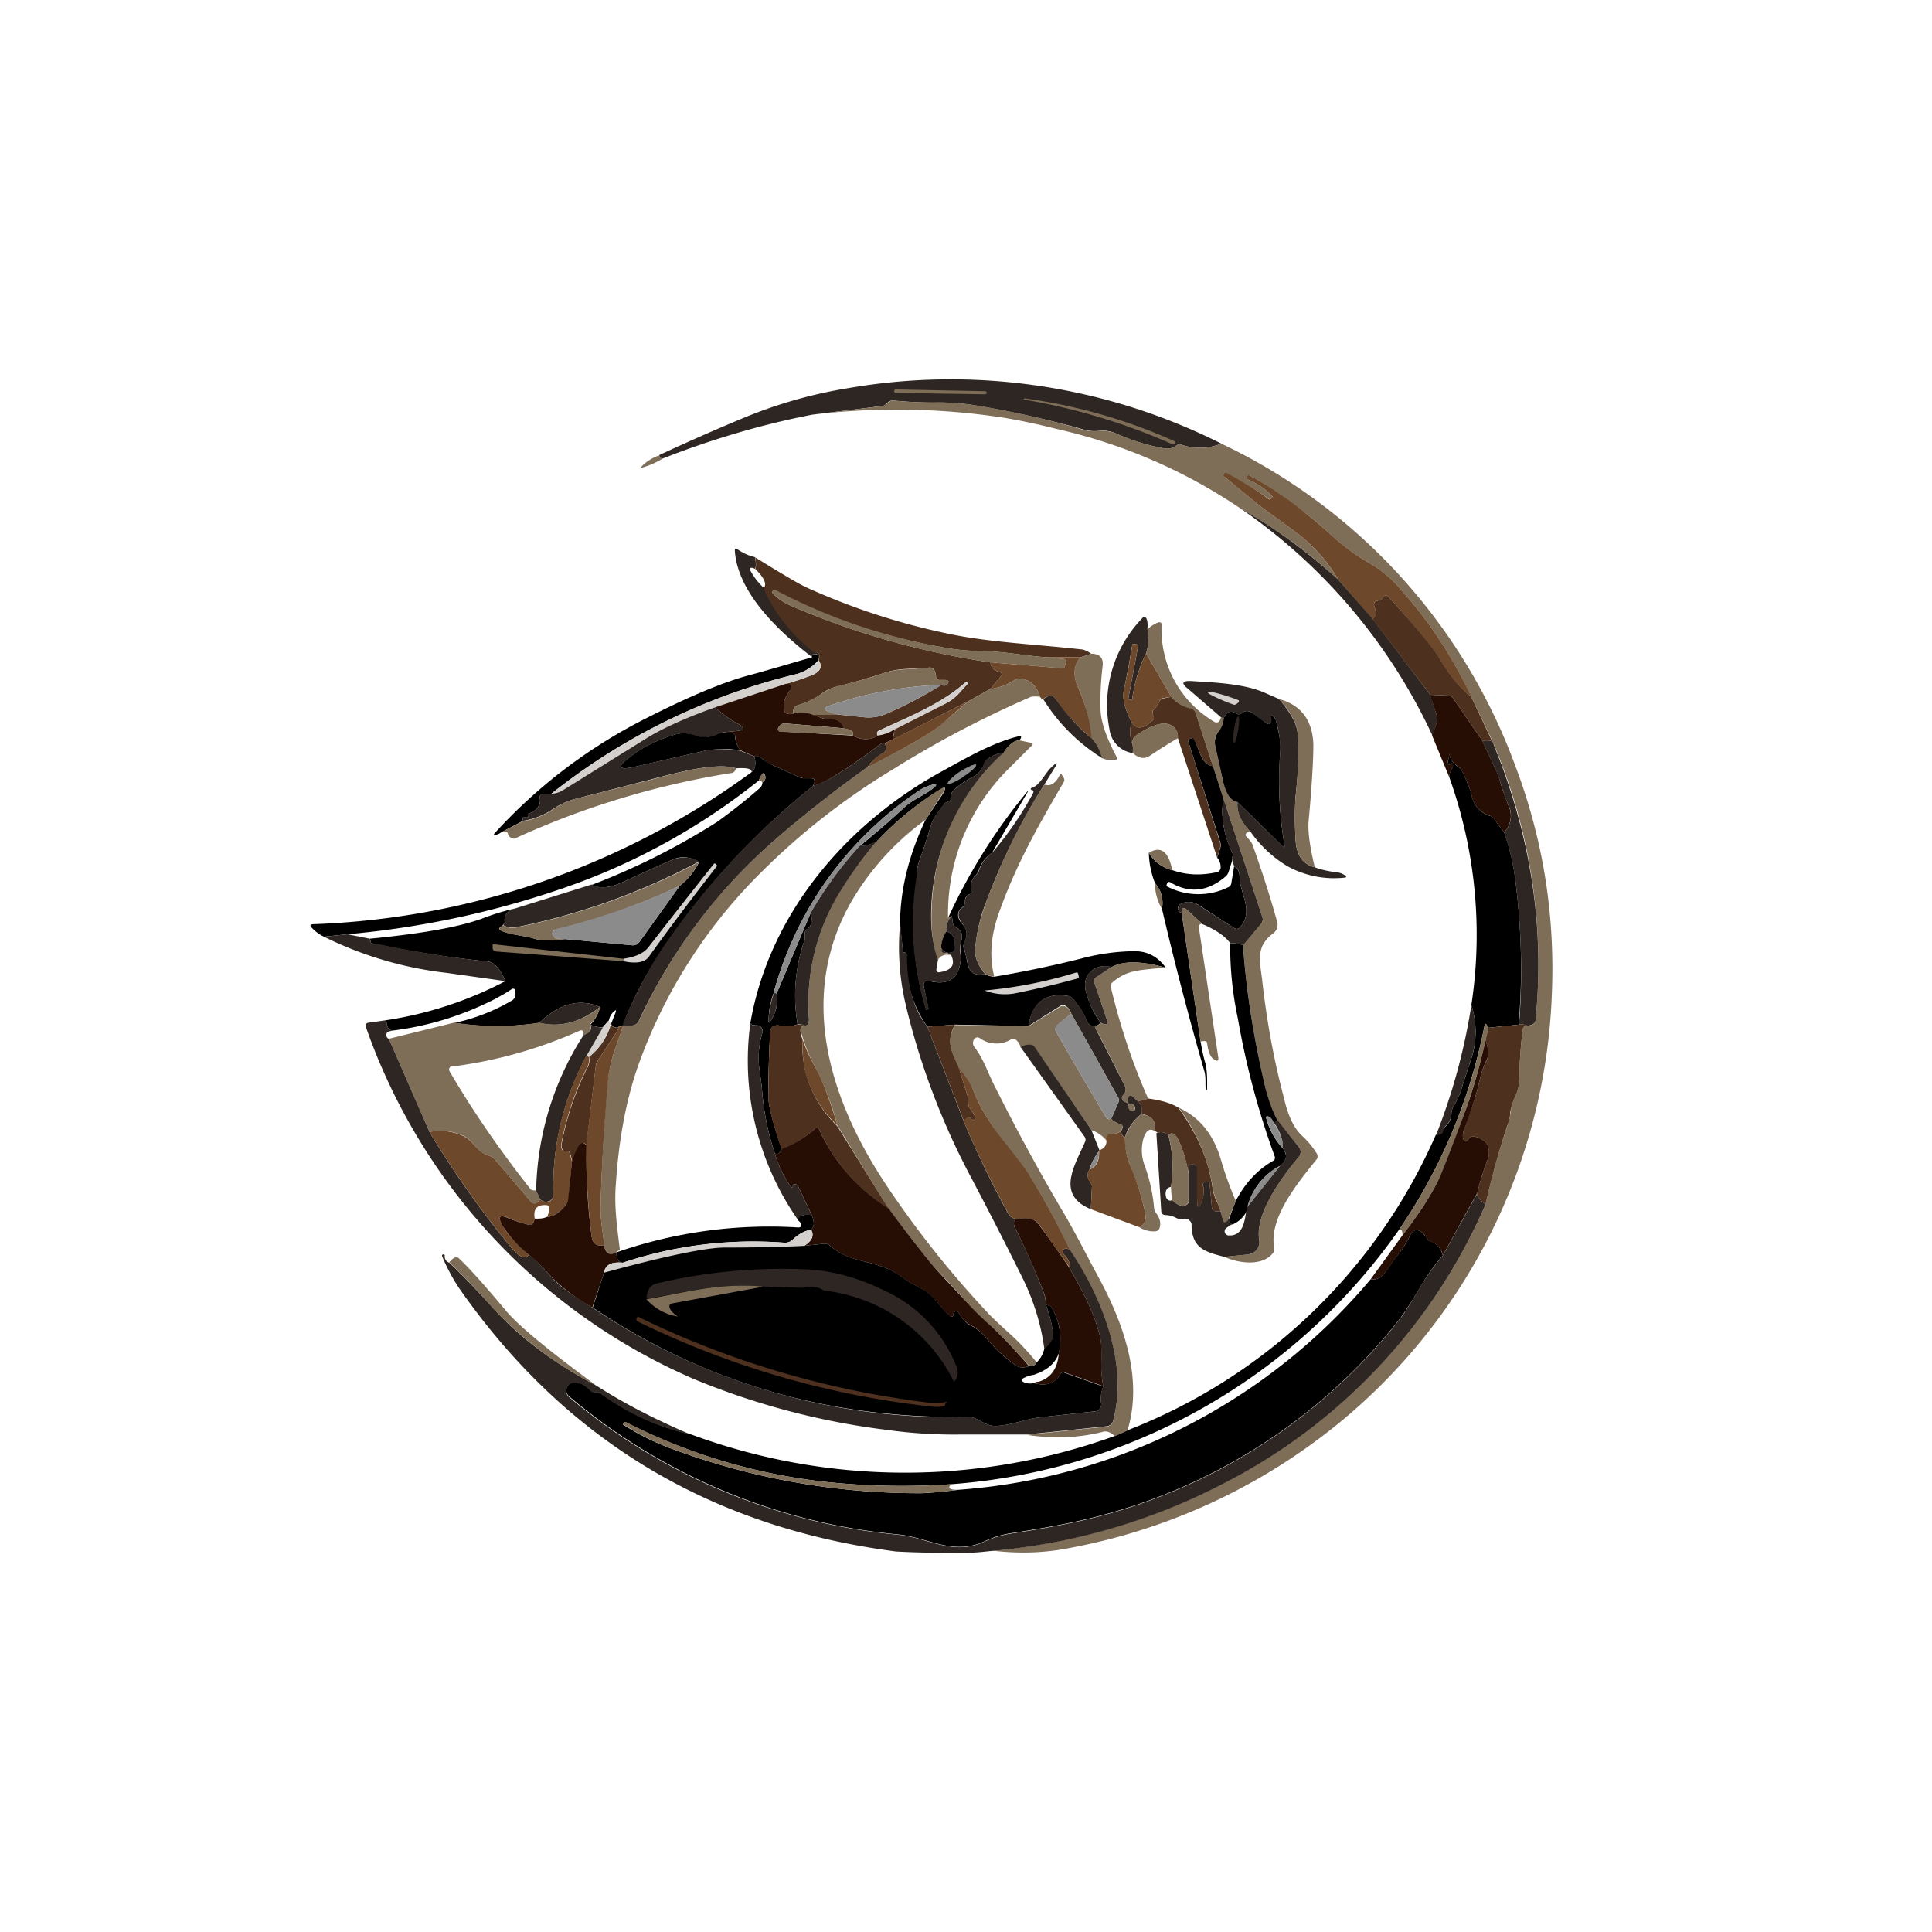 <svg xmlns="http://www.w3.org/2000/svg" width="24" height="24" fill="none" viewBox="0 0 24 24"><path fill="#2E2622" d="M15.171 5.511a.7.7 0 0 1-.497.013.07.07 0 0 0-.064.013.18.18 0 0 1-.142.034 2.5 2.5 0 0 1-.6-.184.4.4 0 0 0-.214-.034.5.5 0 0 1-.193-.017q-.632-.178-1.303-.292a2.7 2.7 0 0 0-.544-.043q-.258 0-.51-.025a.1.1 0 0 0-.086.034.1.1 0 0 1-.06.034l-.866.107q-.926.179-1.86.545c-.025 0-.042-.018-.042-.043q.515-.24 1.041-.459a5.8 5.8 0 0 1 1.281-.368 7.48 7.48 0 0 1 4.66.685"/><path fill="#7E6D57" d="m12.235 4.86-1.105-.022a.02.02 0 0 0-.022.022q.001.02.022.021l1.105.017q.02-.002.022-.017a.02.02 0 0 0-.022-.021m.502.09a6.8 6.8 0 0 1 1.864.536l-.009.017a.026.026 0 0 1-.034.013 7.7 7.7 0 0 0-1.843-.553.02.02 0 0 1 .022-.013"/><path fill="#7E6D57" d="M15.171 5.511a7.15 7.15 0 0 1 3.643 3.977c.356.93.506 1.886.463 2.872a7.22 7.22 0 0 1-2.709 5.37 7.44 7.44 0 0 1-3.283 1.5q-.455.091-.943.034a7.8 7.8 0 0 0 2.86-.84 7.03 7.03 0 0 0 3.252-3.463c.077-.343.167-.664.27-.973a1 1 0 0 0 .043-.171c0-.064.021-.124.047-.176a.54.54 0 0 0 .06-.244q.002-.297.043-.613 0-.01.008-.02a.04.04 0 0 1 .017-.014.1.1 0 0 1 .03-.009q.098-.002.103-.068a7 7 0 0 0-.54-3.476l-.261-.544a5.4 5.4 0 0 0-.913-1.376 1.5 1.5 0 0 0-.364-.291 2.3 2.3 0 0 1-.472-.352 6 6 0 0 0-.304-.257l-.334-.24a5 5 0 0 0-.364-.231c-.013-.005-.018 0-.026.008l-.009.017c-.004.013 0 .017.013.026.107.043.21.111.3.201.009.009.009.013 0 .022l-.013.017q-.012.013-.026 0a4 4 0 0 0-.548-.326.04.04 0 0 0-.013.017c0 .013 0 .022.009.035l.437.36.446.325a2 2 0 0 1 .53.592 6.5 6.5 0 0 0-1.212-.883 6.7 6.7 0 0 0-2.293-.99 8 8 0 0 0-.643-.137 8.8 8.8 0 0 0-2.383-.039l.866-.107a.14.14 0 0 0 .065-.034.1.1 0 0 1 .08-.034q.256.026.51.021c.172 0 .357.013.545.043q.674.115 1.303.3a.5.5 0 0 0 .197.013.5.5 0 0 1 .215.034q.309.137.6.184a.2.2 0 0 0 .137-.034.06.06 0 0 1 .064-.013c.18.056.343.052.497-.013m-6.986.146q.008.031.048.039a1 1 0 0 1-.25.111c-.025.009-.03 0-.008-.017a.55.55 0 0 1 .215-.133z"/><path fill="#6E482A" d="M18.274 8.653c-.129-.09-.253-.245-.382-.455q-.127-.21-.634-.775-.046-.054-.085.008a.07.07 0 0 1-.056.03c-.043.009-.06.03-.043.077.026.073.021.129-.026.15l-.424-.488a2 2 0 0 0-.531-.592l-.446-.325-.437-.36a.026.026 0 0 1-.009-.035.04.04 0 0 1 .013-.017h.013c.184.095.364.202.535.33q.014.008.026-.004l.013-.017c.009-.009.009-.013 0-.022a.9.9 0 0 0-.3-.201c-.013-.009-.017-.013-.013-.026l.009-.017c.008-.013.013-.013.026-.008q.368.205.698.471.162.129.304.257.223.211.472.352.205.116.364.291.553.605.913 1.371z"/><path fill="#2E2622" d="m16.624 7.2.428.488.716.943.082.266v.073l-.056.167a7 7 0 0 0-2.383-2.82q.612.342 1.213.883M9.377 6.92q.025.108 0 .146a.1.1 0 0 0-.034-.013q-.04-.002-.022.034a.8.8 0 0 0 .167.215c.142.317.364.593.643.801q.049-.001.047.043c0 .021 0 .034-.013.047l-.004-.034c0-.026-.017-.039-.043-.034q-.043.006-.03.038c-.415-.317-.93-.806-.96-1.328q0-.033.03-.013.116.077.219.098"/><path fill="#4D301E" d="M9.377 6.921q.488.303.634.373a8.4 8.4 0 0 0 1.792.583c.497.103 1.088.129 1.62.189.038 0 .085.021.132.055l-.128.043h-.446c-.27-.021-.527-.073-.797-.077q-.244 0-.502-.051a7.1 7.1 0 0 1-2.07-.708.02.02 0 0 0-.012.013q-.012.02.004.035.088.089.214.145 1.188.515 2.486.707.006.096.116.12a.04.04 0 0 1 .021.018.03.03 0 0 1-.004.03l-.133.162-.27.15-.943.48.022-.128.625-.317c.129-.06.189-.15.279-.245q.012-.013 0-.021c-.009-.009-.013-.009-.022 0-.3.266-.711.429-1.08.6-.021.013-.025.03-.012.06q-.131.09-.313 0 .038-.065-.103-.086c-.034-.085-.103-.128-.193-.12-.026 0-.052 0-.073-.008l-.129-.043h.356l.287.03a.55.55 0 0 0 .275-.043 5 5 0 0 0 .685-.36q.043.025.073-.009c.026-.034.017-.047-.026-.051h-.072c-.026 0-.043-.017-.043-.043a.2.2 0 0 0-.017-.073.064.064 0 0 0-.069-.038 6 6 0 0 1-.279.017 1 1 0 0 0-.27.047 8 8 0 0 1-.59.171.5.5 0 0 0-.202.095q-.128.09-.3.141a.06.06 0 0 0-.035.03q-.038.079.026.06a.18.18 0 0 1-.111.013.06.06 0 0 1-.043-.051.3.3 0 0 1 .077-.236.06.06 0 0 0 .017-.043l-.008-.021a.1.1 0 0 0-.018-.018h-.042c.107-.034.214-.068.312-.107q.173-.065.095-.188v-.009a.1.1 0 0 0 .008-.043q.001-.05-.043-.043a.04.04 0 0 1-.043-.021 2.04 2.04 0 0 1-.608-.78c.047-.043.013-.129-.103-.24q.02-.038 0-.146z"/><path fill="#7E6D57" d="m12.981 8.164.236.022q.032 0 .025.034l-.012.047c-.005.026-.022.034-.043.034l-.883-.073a9.7 9.7 0 0 1-2.486-.707.7.7 0 0 1-.214-.145Q9.588 7.36 9.6 7.34q0-.013.013-.013h.017q.946.502 2.052.708.258.051.502.051c.27.004.527.056.797.077"/><path fill="#4D301E" d="m18.274 8.653.257.544a.2.2 0 0 1-.12 0l-.36-.523a.09.09 0 0 0-.064-.034l-.219-.009-.72-.943q.065-.039.026-.15-.023-.063.043-.077a.07.07 0 0 0 .055-.03q.04-.062.086-.008.514.566.634.771.195.322.382.459"/><path fill="#2E2622" d="M14.254 7.817a.6.6 0 0 1-.017.3 1.8 1.8 0 0 0-.172.566q.002.014-.008.008h-.026q-.02 0-.013-.021l.12-.643a.02.02 0 0 0-.008-.021L14.087 8c-.013-.004-.017 0-.022.013q-.045.284-.102.549-.037.158.094.407a.43.43 0 0 0 .013.283.3.3 0 0 1 0 .103.34.34 0 0 1-.287-.292 1.55 1.55 0 0 1 .407-1.384c.017-.026.038-.022.051.004q.02.039.013.129z"/><path fill="#7E6D57" d="m15.167 8.91.034.013a.3.3 0 0 1-.056.154.21.21 0 0 0-.047.197l.09.407c.043.172.103.27.184.283q-.018.175.163.369-.044 0-.055.021-.013.02 0 .035c.034.038.072.072.085.12.112.317.215.63.3.942a.13.13 0 0 1-.047.142c-.231.171-.163.355-.137.6q.084.74.257 1.401c.043.184.099.39.245.523a1 1 0 0 1 .175.214c.009.013.009.026.009.039a.05.05 0 0 1-.013.034c-.227.283-.591.72-.527 1.089a.09.09 0 0 1-.017.077c-.138.167-.433.12-.6.043l.291-.03a.154.154 0 0 0 .142-.18c-.056-.33.287-.789.492-1.033a.094.094 0 0 0 0-.12l-.274-.343a1.7 1.7 0 0 1-.137-.377 11 11 0 0 1-.283-1.787l.231-.274c.013-.018.018-.043.013-.065l-.488-1.487-.129-.399-.218-.668a.07.07 0 0 0-.052-.043.5.5 0 0 1-.248-.15l-.313-.54a.6.6 0 0 0 .017-.3.4.4 0 0 1 .137-.086q.039-.007.039.03a1.33 1.33 0 0 0 .667 1.213h.018c.03 0 .043-.026.052-.064"/><path fill="#6E482A" d="m14.237 8.117.313.54-.09.013a.07.07 0 0 0-.06.047.2.2 0 0 1-.06.086.06.06 0 0 0-.022.064l.005.017c.017.026.012.052-.01.069q-.165.16-.256.017c-.086-.167-.12-.3-.095-.407a7 7 0 0 0 .103-.549q.001-.02.022-.013l.043.005.008.009v.008l-.12.647c0 .013 0 .017.013.021h.026q.007.002.008-.008.041-.296.172-.566"/><path fill="#010000" d="M10.165 8.194v.009a.57.57 0 0 1-.27.171 7.84 7.84 0 0 0-3.047 1.487H6.75q-.05 0-.043.052c.013.085-.034.154-.137.193l-.008.005-.005.007v.022c.021.013.017.017 0 .013H6.5q-.02.011 0 .043l-.27.141a.2.2 0 0 1-.068.034q-.046.013-.013-.025a6.5 6.5 0 0 1 1.877-1.423c.506-.257.926-.437 1.251-.527.257-.069.527-.15.814-.232-.012-.021 0-.034.026-.038.026 0 .043.008.043.034z"/><path fill="#7E6D57" d="M13.555 8.121q.161 0 .142.155c-.022.18-.03.351-.026.522 0 .159.069.356.197.6q.026.041-.026.043a.3.3 0 0 1-.158-.025.47.47 0 0 0-.129-.245 1.9 1.9 0 0 0-.162-.63c-.07-.154-.056-.283.034-.377z"/><path fill="#6E482A" d="M12.981 8.164h.446c-.09.094-.103.223-.034.377q.147.335.167.63a2.3 2.3 0 0 1-.455-.501c-.03-.043-.077-.039-.15.017a.06.06 0 0 1-.034-.03q-.07-.21-.244-.227c-.026 0-.052 0-.073.017a.7.7 0 0 1-.3.111l.133-.162a.03.03 0 0 0 .004-.03l-.009-.011-.012-.007q-.11-.024-.116-.12l.883.073c.021 0 .038-.008.043-.034l.012-.047c.005-.022 0-.03-.025-.034z"/><path fill="#D4D0CD" d="M10.17 8.203q.078.12-.095.188a4 4 0 0 1-.312.103l-.88.292q-.59.218-.873.398l-1.007.626a.3.3 0 0 1-.155.051 7.85 7.85 0 0 1 3.043-1.487.6.6 0 0 0 .279-.171"/><path fill="#7E6D57" d="M11.7 8.507a4.8 4.8 0 0 0-1.415.266q-.082.032 0 .064a.6.6 0 0 0 .163.043h-.36a.4.4 0 0 0-.197-.026q-.064.019-.026-.06a.06.06 0 0 1 .035-.03c.115-.034.214-.086.3-.141a.7.7 0 0 1 .201-.099 6 6 0 0 0 .591-.167 1 1 0 0 1 .27-.043q.14-.008.28-.021c.03 0 .05.008.068.038.008.022.017.043.017.073 0 .026.017.043.043.043h.072q.065 0 .026.051-.031.034-.068.009m1.221.15a.3.3 0 0 0-.116 0 13 13 0 0 0-1.727.909 8.6 8.6 0 0 0-1.607 1.255 6.4 6.4 0 0 0-1.556 2.452q-.213.629-.265 1.444c-.022.27.017.54.051.814a.1.1 0 0 0-.043.022q-.083.056-.128-.009a.14.14 0 0 1-.022-.073c-.021-.167-.051-.321-.047-.492a26 26 0 0 1 .086-1.526c.013-.129.038-.244.073-.36l.12-.347q.075.006.137-.013a.09.09 0 0 0 .056-.043 6.7 6.7 0 0 1 1.705-2.267q.552-.478 1.136-.892.77-.391.943-.553l.317-.27.27-.15a.7.7 0 0 0 .3-.111.1.1 0 0 1 .073-.017q.174.017.244.227"/><path fill="#2E2622" d="M15.887 8.683q.212.244.231.415c.022.189.013.455-.025.81a4 4 0 0 0 0 .493c.004.215.085.335.24.373q.119.045.29.065.045.007.082.034c.026.017.022.03-.008.03a1.2 1.2 0 0 1-.703-.142 1.5 1.5 0 0 1-.459-.428c-.124-.129-.175-.253-.162-.369l.557.544c.021.026.034.022.025-.017a4.8 4.8 0 0 1-.051-1.157 1.2 1.2 0 0 0-.056-.386.1.1 0 0 0-.021-.038q-.05-.052-.03.017v.034c-.013.035-.03.043-.06.026-.065-.043-.129-.086-.18-.129a.1.1 0 0 0-.073-.025.1.1 0 0 0-.052.021q-.037.034-.077.009-.096-.064-.154.06l-.034-.013-.412-.356c-.085-.068-.068-.098.039-.094.27.017.656.03.917.146z"/><path fill="#D4D0CD" d="M11.113 9.06a.5.5 0 0 1-.215.077q-.013-.044.017-.056c.369-.175.785-.338 1.08-.608h.022q.012.012 0 .025c-.09.095-.15.185-.279.245z"/><path fill="#8B8B8B" d="M11.7 8.507a6 6 0 0 1-.69.36.55.55 0 0 1-.275.043l-.287-.03a.5.5 0 0 1-.163-.043q-.082-.032 0-.064a4.8 4.8 0 0 1 1.415-.266"/><path fill="#270E05" d="M9.763 8.494h.042a.05.05 0 0 1 .026.043.06.06 0 0 1-.017.043.3.3 0 0 0-.077.236q.002.037.043.051.046.013.111-.013a.4.4 0 0 1 .197.022l.129.047a.2.2 0 0 0 .077.008c.09-.008.159.03.193.116l-.729-.06a.08.08 0 0 0-.073.03l-.017.021-.004.018a.03.03 0 0 0 .03.03l.896.051q.179.09.313 0a.5.5 0 0 0 .21-.077l-.026.128-.095.043h-.02a.06.06 0 0 0-.035.013c-.095.073-.24.18-.446.317-.15.099-.278.172-.386.202l.009-.052q.013-.044-.039-.043H9.99a.2.2 0 0 1-.069-.017l-.33-.15a.4.4 0 0 1-.107-.064q-.075-.064-.111-.039l-.176-.077a.34.34 0 0 1-.064-.171c0-.026-.013-.043-.043-.043l-.12-.009.175-.017q.168-.012.022-.09a1.2 1.2 0 0 1-.283-.205z"/><path fill="#D4D0CD" d="M15.39 8.7q0 .038-.056.056a2 2 0 0 1-.3-.129q-.025-.013-.03-.026c0-.008.017-.013.056-.004q.169.039.33.103"/><path fill="#270E05" d="m17.768 8.631.215.009a.09.09 0 0 1 .068.034l.36.523.18.386q.025.05.069.214l.077.206a.3.3 0 0 1-.052.338l-.124-.167a.13.13 0 0 0-.06-.043.32.32 0 0 1-.219-.244c-.025-.111-.072-.201-.12-.309a.1.1 0 0 0-.042-.051.23.23 0 0 1-.12-.21c0-.004 0 0 0 0v.009a.3.3 0 0 1-.013.128c-.009.043.004.056.043.03q.013-.006.021.013c0 .021 0 .039-.013.051a.2.2 0 0 0-.034.108l-.214-.519.06-.167a.12.12 0 0 0 0-.073l-.086-.266z"/><path fill="#2E2622" d="M13.56 9.171q.096.103.128.245c-.3-.189-.54-.429-.728-.729q.101-.083.145-.017.231.328.455.501"/><path fill="#4D301E" d="M14.55 8.657a.47.47 0 0 0 .248.146.08.08 0 0 1 .052.047l.218.668c-.154-.025-.167-.227-.244-.342l-.013-.009-.021.009q-.04.011-.026.042l.39 1.243a.13.13 0 0 1 0 .078l-.034.115-.489-1.487a.16.16 0 0 0-.077-.154c-.129-.077-.334.051-.441.124a.09.09 0 0 0-.043.064v.052a.43.43 0 0 1-.013-.283q.09.142.257-.017c.021-.017.026-.043.008-.069l-.004-.017a.07.07 0 0 1 .022-.064.2.2 0 0 0 .06-.086.07.07 0 0 1 .06-.043z"/><path fill="#7E6D57" d="M15.887 8.683c.274.073.42.265.428.57 0 .18-.017.497-.06.96q-.012.193.078.561-.233-.057-.24-.373a4 4 0 0 1 0-.493c.038-.355.042-.621.025-.81-.013-.115-.085-.257-.231-.415"/><path fill="#6E482A" d="M12.034 8.708q-.166.135-.313.27-.179.162-.943.553a.5.5 0 0 1 .197-.18c.035-.017.043-.06.018-.12l.094-.043z"/><path fill="#2E2622" d="M8.884 8.786c.086.085.18.15.283.205.098.052.09.086-.022.09l-.171.017c-.107.048-.214.086-.33.043a.42.42 0 0 0-.287-.008c-.21.068-.386.158-.536.274q-.238.185.056.12l.878-.201q.167-.039.442 0l.176.072c.02.099.008.159-.035.193 0-.043-.06-.055-.197-.047-.244-.081-.767.064-1.02.129l-1.011.261a1 1 0 0 0-.266.133.9.9 0 0 1-.343.129q-.02-.032 0-.043a.1.1 0 0 1 .056 0c.017 0 .021 0 0-.013v-.022q0-.012.013-.012c.103-.043.15-.103.137-.193q-.011-.052.043-.052h.098a.3.3 0 0 0 .155-.051l1.007-.626c.188-.12.48-.257.874-.398"/><path fill="#010000" d="M15.373 9.964q-.128-.02-.185-.283l-.09-.407a.22.22 0 0 1 .047-.197.3.3 0 0 0 .056-.154c.039-.082.086-.103.154-.06q.04.025.077-.009a.1.1 0 0 1 .052-.021c.03 0 .051.008.073.025l.18.129q.044.026.056-.026v-.034q-.016-.066.034-.017l.021.034c.034.129.064.262.056.39q-.045.598.051 1.157.013.057-.025.018z"/><path fill="#2E2622" d="M15.33 9.06c-.018.09-.018.167 0 .171.012 0 .038-.073.051-.163.017-.09.017-.167 0-.171-.013 0-.039.073-.051.163"/><path fill="#7E6D57" d="M10.487 9.047q.14.027.103.086l-.9-.043a.03.03 0 0 1-.022-.022.03.03 0 0 1 0-.03l.017-.021a.08.08 0 0 1 .069-.03zm4.144.124c-.129.073-.24.146-.343.215q-.103.071-.214-.03l-.004-.103V9.2a.09.09 0 0 1 .043-.064c.107-.073.312-.201.44-.124a.15.15 0 0 1 .078.154z"/><path fill="#010000" d="m8.97 9.098.124.009q.039.002.039.043-.001.076.064.171a1.3 1.3 0 0 0-.442.005l-.878.201c-.197.043-.214 0-.056-.12q.22-.173.536-.274a.42.42 0 0 1 .287.004c.116.043.223.009.326-.043zm3.694.099q-.095 0-.197.154a.4.4 0 0 0-.197.077.13.13 0 0 0-.043.06.3.3 0 0 1-.159.172 1 1 0 0 0-.223.158.1.1 0 0 0-.03.086c0 .03-.008.043-.034.052a.1.1 0 0 0-.056.038c-.06.086-.128.155-.158.253q-.062.207-.137.42a.6.6 0 0 0-.043.214c0 .082-.013.155-.022.232-.048.482 0 .968.142 1.431l.026-.008v-.005l-.056-.27q-.02-.098.077-.072.355.081.381-.28v-.063a.4.4 0 0 1 .009-.168c.017-.072-.004-.128-.073-.162a.06.06 0 0 1-.034-.052l-.013-.085-.047.025c.258-.565.59-1.094.986-1.573q.014-.013.004.005l-.446.762a.4.4 0 0 0-.163.215.2.2 0 0 1-.038.06.2.2 0 0 0-.052.201c0 .017 0 .03-.021.034q-.06.02-.06.086a.1.1 0 0 1-.039.082.11.11 0 0 0-.043.115.17.17 0 0 0 .048.086q.091.091.03.227a.1.1 0 0 0-.01.082c.018.043.03.103.044.171q.033.187.214.141a.26.26 0 0 0 .12.035q.533-.089 1.071-.223.331-.09.673-.094c.163 0 .292.072.386.205q-.449-.126-.673-.008c-.128-.026-.218 0-.283.085-.047.056-.06.138-.03.24.039.133.095.258.176.365a.16.16 0 0 1-.06.047c-.047 0-.086-.017-.107-.064a1.2 1.2 0 0 0-.171-.275.1.1 0 0 0-.06-.038c-.283-.047-.446.077-.498.373l-.912-.018-.343.026a1.4 1.4 0 0 1-.258-.887c0-.021-.004-.03-.02-.034q-.027 0-.027-.026l-.034-.326c0-.42.107-.857.317-1.298l.215-.322c.047-.085.034-.098-.048-.043a3.7 3.7 0 0 0-.78.643q-.16.063-.197.043c.193-.158.382-.321.557-.484.116-.103.258-.146.365-.244.03-.026.025-.039-.018-.03a.5.5 0 0 0-.162.068 4.4 4.4 0 0 0-1.822 2.529 1 1 0 0 0-.06.334q-.002.046.022.009a.47.47 0 0 0 .077-.343l.424-1.003a.3.3 0 0 1 0 .146.1.1 0 0 1-.043.055c-.026.013-.034.043-.03.073a.2.2 0 0 1-.008.077 2.1 2.1 0 0 0-.082 1.033.4.4 0 0 1-.214.017q-.129-.026-.129.107c-.012.258-.021.51-.021.768 0 .103.051.321.167.655q-.04.089-.086.056a3.3 3.3 0 0 1-.162-.831l-.035-.258q-.02-.192.043-.411a.073.073 0 0 0-.081-.09c-.03 0-.056-.004-.069-.026.236-1.371 1.209-2.498 2.409-3.145.287-.159.608-.343.925-.42.026-.005.035 0 .026.025zm2.404.321.129.399c-.034.214 0 .441.111.677a.05.05 0 0 1 0 .052q-.012.025 0 .042l-.043.133a.13.13 0 0 1-.038.065c-.223.193-.454.214-.686.077-.017-.013-.034-.009-.043.013l-.008.021.004.013a.84.84 0 0 0 .771.008.06.06 0 0 0 .03-.042l.035-.21c.043.017.068.06.068.12 0 .214.184.428.009.63q-.032.038-.077.012l-.429-.278c-.086-.056-.163-.06-.24-.017a.06.06 0 0 0-.026.03.06.06 0 0 0 0 .034q.01.046.043.034l.236 1.608c.017.094.034.184.06.27.026.115.021.214.021.325l-.008.009c-.009 0-.009 0-.009-.009-.008-.077.005-.146-.017-.227a41 41 0 0 1-.527-2.018.37.37 0 0 0-.086-.318 1.1 1.1 0 0 1-.077-.377.46.46 0 0 0 .291.215c.18.064.365.068.558.025q.037-.012.043-.051a.18.18 0 0 0-.043-.129l.038-.115a.13.13 0 0 0 0-.078l-.394-1.243c-.009-.021 0-.038.026-.042l.021-.009.013.004c.077.12.086.322.244.347"/><path fill="#7E6D57" d="m12.664 9.197.141.03q.039.007.013.034l-.27.27a2.54 2.54 0 0 0-.771 1.873l.047-.025a.24.24 0 0 0-.069.192.4.4 0 0 0-.06.249q.001.018.035.017.052 0 .085.03-.108-.03-.167.06a1.7 1.7 0 0 1-.077-.523q.001-1.221.896-2.057c.068-.099.128-.15.197-.15"/><path fill="#2E2622" d="M18.411 9.197a.2.2 0 0 0 .124 0l.116.3c.386 1.042.532 2.1.424 3.176-.004.043-.043.064-.102.068-.048-.017-.086-.021-.103-.012.047-.6.03-1.205-.047-1.805a3 3 0 0 0-.138-.583.3.3 0 0 0 .052-.343 2 2 0 0 1-.077-.205 2 2 0 0 0-.069-.206l-.18-.386zm-7.419.034c.022.06.018.103-.017.12a.6.6 0 0 0-.201.18c-.386.275-.771.575-1.136.892a6.75 6.75 0 0 0-1.705 2.263.09.09 0 0 1-.056.047.3.3 0 0 1-.137.013h-.013q.231-.56.514-.986a9.2 9.2 0 0 1 1.86-1.997q.166-.053.39-.202c.206-.137.351-.244.446-.317a.06.06 0 0 1 .034-.013z"/><path fill="#010000" d="M18.685 10.341q.098.276.138.583c.077.6.094 1.2.042 1.805l-.377.038-.013-.026q-.027-.045-.034 0a6.8 6.8 0 0 1-1.063 2.537 7.46 7.46 0 0 1-5.558 3.159 9 9 0 0 1-1.539-.026 7.2 7.2 0 0 1-2.503-.741c-.013-.009-.021-.004-.03.004l-.008.017v.005q.29.187.613.304a8.8 8.8 0 0 0 3.085.549q.096.001.476-.043a7.38 7.38 0 0 0 5.113-2.615q.11.02.193-.102l.12-.172q.097-.11.175-.266c.043-.085.099-.09.163-.03l.043.052q.013.04.052.047.118.043.15.176a2.6 2.6 0 0 0-.283.398q-.173.291-.262.403a7 7 0 0 1-4.071 2.516q-.304.064-.716.128a1.2 1.2 0 0 0-.356.103c-.398.189-.707-.051-1.097-.085a7.4 7.4 0 0 1-4.071-1.715.1.1 0 0 1 .004-.15.1.1 0 0 1 .056-.021q.109-.008.206.098a.08.08 0 0 0 .064.022c.026 0 .051.004.073.021q.52.372 1.118.506a7.67 7.67 0 0 0 5.263.017l.154-.069a6.9 6.9 0 0 0 3.832-3.672q.084 0 .085-.056c.005-.017.013-.034.03-.043a.21.21 0 0 0 .078-.167.2.2 0 0 1 .021-.077q.08-.13.12-.279l.094-.287q.123-.342.013-.703a5.8 5.8 0 0 0-.274-2.828q.001-.064.034-.108a.06.06 0 0 0 .009-.051c0-.013-.009-.017-.017-.013-.043.026-.052.017-.043-.026A.5.5 0 0 0 18 9.317v.009c0 .085.043.154.115.201a.1.1 0 0 1 .048.051c.047.108.094.198.12.309a.32.32 0 0 0 .214.244q.045.012.064.043z"/><path fill="#2E2622" d="M12.467 9.351a2.73 2.73 0 0 0-.9 2.053q.001.271.085.523l-.02.112c0 .03.008.042.038.038q.23-.033.145-.214a.12.12 0 0 0-.085-.026c-.022 0-.03-.004-.035-.017v-.043c.026.047.065.069.116.056q.044-.008.043-.047c.021-.125-.013-.193-.099-.215a.24.24 0 0 1 .069-.192l.013.085c0 .022.013.043.034.052.069.034.09.085.073.162a.4.4 0 0 0-.013.172l.004.06q-.026.361-.381.278-.096-.024-.077.073l.06.27-.005.005-.025.008-.005-.004a3.64 3.64 0 0 1-.115-1.654c0-.082.017-.15.043-.219.051-.141.094-.283.137-.42.03-.098.094-.171.158-.257a.1.1 0 0 1 .056-.034q.04-.007.034-.052a.1.1 0 0 1 .03-.086 1 1 0 0 1 .223-.158.3.3 0 0 0 .155-.172.13.13 0 0 1 .042-.06.4.4 0 0 1 .202-.077"/><path fill="#010000" d="M10.101 9.763a9.2 9.2 0 0 0-1.856 1.997 5.2 5.2 0 0 0-.514.986q-.082.013-.043.021-.095.001-.094-.056l.051-.128c.013-.034.009-.043-.021-.017a.2.2 0 0 0-.06.111l-.077.086a.4.4 0 0 1-.154-.034.46.46 0 0 0 .12-.22q-.38-.164-.755.198a3.6 3.6 0 0 1-1.054 0c.252-.054.494-.148.716-.279a.09.09 0 0 0 .043-.09v-.025a.03.03 0 0 0-.052-.022c-.077.052-.15.09-.214.125q-.597.302-1.252.385-.084 0-.085-.128a4.7 4.7 0 0 0 1.478-.485q-.096-.23-.218-.244-.718-.073-1.423-.223-.034.002-.034-.03-.001-.015-.01-.03.959-.092 1.39-.248a3 3 0 0 1 .42-.129q-.153.039-.133.18c0 .005 0 .009-.009.013-.008 0-.013.009-.013.017l-.025.017q-.039.028 0 .048c.094.05.295.064.402.098.138.043.258.017.399.009l.836.077a.1.1 0 0 0 .081-.039l.502-.698a.9.9 0 0 0 .244-.3q-.18-.097-.334-.026c-.202.086-.4.18-.6.27q-.25.12-.403.043a8.7 8.7 0 0 0 1.56-.784 7 7 0 0 0 .535-.425.1.1 0 0 0 .026-.064q.05-.034.034-.086-.017-.052-.042-.008a.2.2 0 0 0-.035.068 8.1 8.1 0 0 1-2.365 1.316c-.888.312-1.81.512-2.748.596l-.291.03a.5.5 0 0 1-.159-.12c-.017-.022-.008-.03.018-.035a9.8 9.8 0 0 0 5.455-1.89c.043-.034.056-.094.035-.193.02-.017.06-.008.11.039a1 1 0 0 0 .108.064l.33.15a.13.13 0 0 0 .069.017h.085c.035 0 .043.013.043.043z"/><path fill="#8B8B8B" d="M11.97 9.647c.098-.064.171-.129.154-.15-.009-.013-.099.026-.197.086-.099.068-.167.137-.154.154.008.017.098-.026.197-.086z"/><path fill="#2E2622" d="M12.973 9.746a8 8 0 0 0-.712 1.431 2.1 2.1 0 0 0-.146.6c-.013.129.047.223.12.322q-.19.043-.214-.138l-.043-.175a.1.1 0 0 1-.008-.042q0-.02.008-.04c.043-.086.034-.167-.025-.231a.2.2 0 0 1-.043-.082c-.009-.043 0-.085.043-.115a.1.1 0 0 0 .034-.078c0-.042.021-.077.06-.09.017-.004.021-.017.021-.034a.2.2 0 0 1 .052-.201.2.2 0 0 0 .043-.06.4.4 0 0 1 .158-.215q.295-.343.51-.741.02-.041-.017-.043l-.009-.008q-.005-.012.009-.018c.111-.03.171-.201.274-.282.043-.039.052-.03.022.017z"/><path fill="#7E6D57" d="M9.141 9.544c0 .013-.008.03-.021.043a.06.06 0 0 1-.043.017c-.929.149-1.833.423-2.687.815a.09.09 0 0 1-.069-.035.1.1 0 0 1-.013-.034q-.006-.02-.077-.013l.27-.137a.9.9 0 0 0 .343-.129 1 1 0 0 1 .266-.137l1.011-.257c.253-.069.776-.214 1.02-.133m.33.176a.06.06 0 0 0-.043-.026.2.2 0 0 1 .03-.068c.022-.03.039-.026.043.004.017.043.004.068-.03.09m2.88 2.409a.26.26 0 0 1-.116-.03c-.072-.1-.133-.19-.12-.318.013-.188.065-.385.146-.604q.32-.835.712-1.431.115.039.192-.12.014-.027.026 0l.026.042.004.018v.017c-.351.6-.6 1.046-.806 1.62-.107.291-.128.557-.064.81z"/><path fill="#8B8B8B" d="M10.688 10.5q-.36.39-.617.84l-.424 1.003a.03.03 0 0 0-.039 0 4.4 4.4 0 0 1 1.817-2.529.5.5 0 0 1 .167-.068q.064-.014.018.03c-.112.098-.249.141-.365.244-.175.163-.364.326-.557.48"/><path fill="#7E6D57" d="M11.498 10.183c-.374.27-.688.617-.921 1.015-.677 1.183-.274 2.465.441 3.536q.56.835 1.247 1.569.054.063.317.3.155.147.296.321c-.021.039-.051.056-.094.043a7 7 0 0 0-.472-.493 4 4 0 0 1-.317-.313q-.147-.165-.3-.325a2 2 0 0 1-.188-.215 28 28 0 0 1-.472-.608l-.63-1.029a3.8 3.8 0 0 0-.274-.72 2 2 0 0 1-.188-.475c.004-.03.025-.043.064-.048a.06.06 0 0 0 .038-.03.07.07 0 0 0 .005-.043 2.64 2.64 0 0 1 .407-1.628 5 5 0 0 1 .428-.583q.37-.385.776-.643c.086-.051.099-.034.047.043z"/><path fill="#2E2622" d="m15.197 9.917.488 1.487a.1.1 0 0 1-.013.065l-.23.274a.4.4 0 0 0-.16-.026q-.09-.128-.342-.236l-.206-.188q-.05-.039-.056.038-.034.012-.043-.034a.056.056 0 0 1 .026-.064q.114-.066.236.017l.433.278q.044.026.077-.012c.175-.202-.009-.42-.009-.63 0-.06-.021-.103-.068-.12l-.018-.078q-.017-.017-.004-.042a.06.06 0 0 0 0-.052 1.15 1.15 0 0 1-.111-.677m-4.312.54a5 5 0 0 0-.428.587 2.64 2.64 0 0 0-.407 1.629l-.005.038a.06.06 0 0 1-.038.03.24.24 0 0 0-.099-.017c-.06-.345-.032-.7.082-1.033a.2.2 0 0 0 .008-.077q-.007-.052.03-.073a.1.1 0 0 0 .043-.055.26.26 0 0 0 0-.146q.258-.45.617-.84.038.023.197-.043"/><path fill="#7E6D57" d="M14.563 10.813a.5.5 0 0 1-.292-.219c.15-.09.244-.017.291.215z"/><path fill="#2E2622" d="M8.687 10.701c-.711.38-1.473.654-2.263.815a.24.24 0 0 1-.171-.022c0-.008 0-.017.008-.017l.009-.013q-.02-.141.133-.18l.947-.296q.153.084.403-.038c.2-.09.398-.184.6-.27a.39.39 0 0 1 .334.021"/><path fill="#7E6D57" d="M8.687 10.701a.9.9 0 0 1-.244.305 8 8 0 0 1-1.565.548.06.06 0 0 0-.013.06l.022.03q.032.024.137.022c-.137.008-.261.034-.399-.009-.107-.034-.308-.043-.402-.098q-.039-.022 0-.043l.025-.022c.052.03.112.039.172.026a8.3 8.3 0 0 0 2.267-.814z"/><path fill="#D4D0CD" d="M7.74 11.94a.04.04 0 0 0 0-.03q.229-.031.317-.146.404-.52.814-1.037h.013l.017.017q.014.008 0 .022c-.287.368-.57.741-.84 1.118q-.077.108-.321.056"/><path fill="#7E6D57" d="M14.348 10.971a.37.37 0 0 1 .086.318.6.6 0 0 1-.086-.318"/><path fill="#8B8B8B" d="m8.443 11.006-.502.698a.1.1 0 0 1-.086.039l-.831-.077q-.104.002-.137-.022a.06.06 0 0 1-.022-.06.06.06 0 0 1 .043-.043 8.3 8.3 0 0 0 1.535-.535"/><path fill="#7E6D57" d="M14.94 11.486c-.009-.013-.022-.013-.03-.005a.04.04 0 0 0-.014.015.04.04 0 0 0-.004.02l.24 1.607q.017.089-.06.03c-.042-.03-.064-.099-.077-.193 0-.026-.03-.034-.081-.022l-.236-1.607q.005-.077.056-.038l.206.188z"/><path fill="#2E2622" d="m11.185 11.481.03.326q0 .026.026.026.026.001.026.034c0 .386.085.677.253.887l.45 1.17q.25.599.557 1.157c.026.043.056.052.103.065-.022 0-.035.012-.035.051 0 .017 0 .034.013.052q.201.404.364.827a.6.6 0 0 1 .022.133c.056.167.086.29.086.385 0 .047-.039.103-.107.163-.04-.3-.13-.6-.28-.9a55 55 0 0 0-.625-1.221 9 9 0 0 1-.814-2.143 3.1 3.1 0 0 1-.073-1.012z"/><path fill="#010000" d="M11.755 11.571c.086.022.12.09.103.215q-.005.04-.043.047-.08.018-.124-.06a.4.4 0 0 1 .064-.202"/><path fill="#2E2622" d="m4.315 11.606.279.055.009.03q0 .031.034.03a.2.2 0 0 1 .068.009q.719.148 1.355.214.122.013.218.244l-.724-.102a4.6 4.6 0 0 1-1.53-.45z"/><path fill="#010000" d="M15.441 11.743c.043.6.141 1.2.283 1.787.034.129.077.257.137.373.009.025-.009.043-.043.043-.013-.039-.03-.06-.056-.073q-.044-.02-.03.026a.86.86 0 0 0 .202.364c.064.085.051.154-.03.218a.8.8 0 0 0-.407.51l-.013.06a.35.35 0 0 1-.171.159q-.063-.013-.043-.077l.081-.214c.111-.215.266-.386.463-.498q.033-.018.021-.055a10 10 0 0 1-.458-1.715 4.3 4.3 0 0 1-.095-.934q.096 0 .16.026"/><path fill="#7E6D57" d="M7.74 11.91a.04.04 0 0 1 0 .03l-1.577-.12q-.044-.007-.043-.047v-.026a.02.02 0 0 1 0-.013l.008-.004h.009zm6.741.111q-.269.02-.364.039a.6.6 0 0 0-.3.146.06.06 0 0 0-.017.06q.173.725.462 1.38a.3.3 0 0 1-.132.03l-.056-.052q-.044-.04-.056.017l-.008.026c0 .034.008.047.043.047.02 0 .038.013.042.043q.013.05-.038.043-.04-.002-.034-.043a.055.055 0 0 0-.035-.064q-.084-.033-.025-.103a.085.085 0 0 0 .008-.103q-.178-.362-.364-.72l.004-.017a.15.15 0 0 0 .06-.043q.045.018.064.017c.022-.004.026-.017.022-.034l-.163-.484c-.009-.03 0-.047.021-.065l.193-.128q.224-.121.673.008"/><path fill="#2E2622" d="m13.808 12.013-.193.128c-.021.018-.03.035-.021.065l.163.484c.004.017 0 .03-.022.034a.14.14 0 0 1-.064-.021q-.121-.166-.176-.364c-.03-.103-.017-.185.03-.245q.097-.12.283-.085z"/><path fill="#D4D0CD" d="M13.371 12.081a.02.02 0 0 1 .013 0l.004.005.005.008.008.039c0 .008 0 .017-.013.021-.278.077-.54.137-.771.184a.7.7 0 0 1-.386-.034q.58-.052 1.136-.223z"/><path fill="#2E2622" d="M9.613 12.343q.012-.013.034 0a.47.47 0 0 1-.077.343q-.024.037-.022-.009a1 1 0 0 1 .065-.334m3.998.407-.004.021.364.716a.09.09 0 0 1-.008.103c-.043.047-.03.086.025.103a.056.056 0 0 1 .034.06q-.001.043.035.047.05.007.043-.043c-.009-.03-.026-.043-.043-.043q-.058.001-.043-.043v-.03c.013-.038.03-.043.06-.017l.056.052q.076.065.051.162a.6.6 0 0 0-.206.288q-.038-.008-.051-.073.046-.065-.004-.086-.09-.03-.116-.069l.086-.197a.07.07 0 0 0 0-.068l-.583-1.042a.15.15 0 0 0-.069-.094.06.06 0 0 0-.068 0l-.395.249c.047-.3.215-.42.498-.373.025.004.042.017.064.038q.095.116.171.275a.1.1 0 0 0 .103.064m-6.154-.244c-.249.197-.497.261-.759.201.249-.24.502-.309.755-.197z"/><path fill="#7E6D57" d="m13.307 12.591-.172.142a.064.064 0 0 0-.017.081q.307.539.626 1.072c.013.017.03.021.06.013q.026.037.116.068.051.02 0 .086a.18.18 0 0 1-.116.034q-.038 0-.056.03a.07.07 0 0 0-.004.051.4.4 0 0 0-.184-.128l-.703-1.024a.08.08 0 0 0-.06-.035.2.2 0 0 0-.12.035.15.15 0 0 0-.052-.095.06.06 0 0 0-.068-.008.35.35 0 0 1-.386-.017.05.05 0 0 0-.034-.009.05.05 0 0 0-.035.021.08.08 0 0 0 0 .095c.116.15.163.308.245.471.27.54.557 1.072.874 1.607.154.262.291.54.441.815.31.578.536 1.251.343 1.877l-.154.068a.3.3 0 0 0-.077-.051.12.12 0 0 0-.086 0q-.451.11-.934.034l.999-.103a.09.09 0 0 0 .072-.06c.198-.711-.137-1.543-.531-2.125a9 9 0 0 0-.502-.926 12 12 0 0 0-.364-.484 2.5 2.5 0 0 1-.351-.609 1.3 1.3 0 0 0-.172-.266c-.094-.197-.15-.321-.042-.518l.912.017.395-.244q.031-.02.068 0c.035.017.056.043.069.09z"/><path fill="#2E2622" d="M18.278 12.484q.11.358-.013.703l-.094.287a1 1 0 0 1-.12.279.2.2 0 0 0-.021.077.21.21 0 0 1-.078.163.07.07 0 0 0-.025.047q-.009.063-.086.056a7.5 7.5 0 0 0 .437-1.612"/><path fill="#7E6D57" d="M7.457 12.51a.43.43 0 0 1-.129.214q.044.09-.085.142.01-.091-.048-.06a5.6 5.6 0 0 1-1.598.445.043.043 0 0 0-.013.056c.3.514.639.999 1.003 1.461.008.009.017.018.03.018l.043.004.051.111a.2.2 0 0 1-.051.043c-.026.013-.047.004-.065-.017l-.45-.527a.16.16 0 0 0-.077-.047c-.163-.047-.171-.184-.33-.253a.7.7 0 0 0-.403-.039l-.505-1.157.814-.201q.54.084 1.054 0c.257.064.515 0 .755-.193z"/><path fill="#8B8B8B" d="m13.307 12.591.583 1.042q.018.031 0 .068l-.086.197c-.03.009-.047 0-.06-.012q-.319-.533-.626-1.072a.064.064 0 0 1 .017-.085z"/><path fill="#2E2622" d="M4.8 12.673q.001.128.085.128l-.042.009q-.041.005-.043.043-.002.039.03.051l.505 1.157q.451.752 1.012 1.432.16.191.223.094.075.052.287.283.141.16.501.373a7.94 7.94 0 0 0 4.676 1.358c.111 0 .201.12.343.112.193-.009.36-.086.548-.107l.677-.073a.1.1 0 0 0 .06-.033.1.1 0 0 0 .018-.066.4.4 0 0 1 .025-.214 1.3 1.3 0 0 1-.025-.291q.005-.207-.009-.292c-.069-.33-.231-.604-.386-.887q.019-.08-.072-.171a.043.043 0 0 1 0-.056.04.04 0 0 1 .024-.013q.015-.003.027.004l.03.017c.394.583.729 1.415.531 2.126a.09.09 0 0 1-.072.06l-1 .103h-.805a6 6 0 0 1-.921-.056 9.2 9.2 0 0 1-2.4-.63 7.44 7.44 0 0 1-4.08-4.371c-.009-.039 0-.056.038-.06z"/><path fill="#D4D0CD" d="M7.56 12.677a.1.1 0 0 1 .025.043.76.76 0 0 1-.27.407c.108.086.099.077-.025-.013l.193-.347z"/><path fill="#4D301E" d="m7.585 12.72.009-.009c0 .043.03.06.099.056l-.266.407a.2.2 0 0 0-.026.069l-.116.981q-.057-.064-.102.026a.7.7 0 0 0-.073.18l-.026-.099c-.009-.034-.03-.042-.064-.034-.013 0-.026 0-.03-.013a.1.1 0 0 1-.013-.073 3.5 3.5 0 0 1 .326-.96.2.2 0 0 0 .017-.124.78.78 0 0 0 .27-.407z"/><path fill="#2E2622" d="M9.321 12.711c.013.022.039.03.069.026a.07.07 0 0 1 .064.026.07.07 0 0 1 .017.064 1.1 1.1 0 0 0-.043.407l.035.262q.026.424.162.831c.043.15.108.283.193.407.022.026.03.026.03-.008q0-.013.013-.013c.026-.004.043 0 .052.021l.17.36q-.159-.018-.17.06a3.45 3.45 0 0 1-.592-2.443m-1.993.018a.6.6 0 0 0 .159.038l-.197.343a3.43 3.43 0 0 0-.416 1.731.086.086 0 0 1-.073.086.1.1 0 0 1-.09-.026l-.051-.111a3.7 3.7 0 0 1 .587-1.929c.086-.034.111-.077.086-.133z"/><path fill="#4D301E" d="M9.908 12.729a.2.2 0 0 1 .099.012q-.058.001-.064.048c0 .034.004.072.025.115a1.4 1.4 0 0 0 .433 1.085l.639 1.028a2.3 2.3 0 0 1-.866-.99.04.04 0 0 0-.043-.008q-.189.166-.424.257-.168-.507-.163-.66.002-.387.021-.772 0-.128.129-.103a.4.4 0 0 0 .214-.017zm1.612.025.343-.025c-.108.197-.052.32.042.518l.107.343a.2.2 0 0 1 .013.077c0 .116.06.124.086.206v.021q-.013.034-.039.009l-.02-.017c-.014-.009-.022-.009-.035 0l-.043.043z"/><path fill="#7E6D57" d="m18.488 12.767-.034.154c-.069.309-.15.6-.253.883-.159.437-.27.729-.334.857-.095.193-.24.42-.446.686a.1.1 0 0 0-.008-.06c-.01-.013-.022-.013-.035-.009a6.8 6.8 0 0 0 1.063-2.532q.007-.051.034-.005z"/><path fill="#4D301E" d="M18.87 12.729q.032-.014.102.012a.1.1 0 0 0-.03.009.04.04 0 0 0-.025.034 5 5 0 0 0-.043.613.54.54 0 0 1-.06.244.6.6 0 0 0-.052.172.5.5 0 0 1-.038.171q-.155.47-.27.977c-.086-.064-.116-.111-.103-.141a3 3 0 0 1 .124-.399c.056-.154 0-.257-.15-.3a.07.07 0 0 0-.072.018l-.022.025c-.026.022-.043.022-.051-.008a.15.15 0 0 1 0-.099l.145-.428c.013-.03.03-.108.06-.228a1 1 0 0 1 .077-.218q.05-.096-.008-.262l.034-.154z"/><path fill="#6E482A" d="m7.727 12.75.013-.004-.12.347c-.035.116-.06.231-.069.36-.043.51-.077 1.016-.09 1.526-.004.17.026.325.047.492q-.14.02-.158-.107a9 9 0 0 1-.069-1.14l.12-.985.026-.065.266-.407c-.03-.004-.018-.013.034-.017m2.241.15q.046.154.163.364.128.232.274.72a1.4 1.4 0 0 1-.398-.655 1.7 1.7 0 0 1-.039-.43"/><path fill="#270E05" d="M18.454 12.921q.059.167.008.258-.051.107-.077.222c-.03.12-.047.197-.06.228a8 8 0 0 1-.145.428.15.15 0 0 0 0 .099q.012.043.051.008l.021-.025c.022-.018.043-.026.073-.018.155.043.206.146.15.3a3 3 0 0 0-.124.399l-.428.776a.22.22 0 0 0-.15-.172.1.1 0 0 1-.056-.051.2.2 0 0 0-.039-.052q-.097-.09-.163.03a1.4 1.4 0 0 1-.175.27l-.12.172q-.084.117-.193.098l.394-.544c.206-.266.352-.493.446-.686.06-.128.171-.42.334-.857.103-.278.184-.574.253-.883"/><path fill="#2E2622" d="m13.56 14.044.098.245-.004.008a.7.7 0 0 0-.12.231q-.05.077.008.155.027.031.022.068l-.013.27c-.441-.18-.197-.548-.073-.835a.064.064 0 0 0-.008-.069l-.789-1.106a.17.17 0 0 1 .116-.034q.039.001.06.034l.703 1.029z"/><path fill="#6E482A" d="M7.29 13.114c.128.09.133.095.025.013a.2.2 0 0 1-.017.124 3.5 3.5 0 0 0-.325.96.1.1 0 0 0 .012.073c.005.013.018.017.03.013q.052-.018.065.034l.025.099-.042.463a.13.13 0 0 1-.03.068q-.123.155-.236.155a.3.3 0 0 0 .026-.103q.001-.044-.043-.043-.169-.008-.137.171l-.013.039q-.02.046-.065.034a1.4 1.4 0 0 1-.244-.081q-.172-.077-.081.086c.06.11.171.23.33.368q-.063.097-.223-.094-.558-.679-1.012-1.432a.7.7 0 0 1 .403.043c.155.065.172.202.33.249q.045.014.077.047l.45.527c.018.021.043.03.065.017a.2.2 0 0 0 .051-.043.1.1 0 0 0 .086.03.086.086 0 0 0 .077-.085c-.018-.604.124-1.2.411-1.732zm4.615.133q.131.168.172.266c.085.223.206.424.351.608.214.27.33.429.364.485q.277.45.502.925l-.03-.017a.04.04 0 0 0-.027-.004.04.04 0 0 0-.024.013.043.043 0 0 0 0 .056c.06.06.085.12.077.17l-.386-.543c-.052-.069-.146-.086-.274-.06-.043-.013-.078-.022-.103-.069a12 12 0 0 1-.557-1.153l.042-.038c.018-.009.026-.009.04 0l.02.017q.026.025.04-.009v-.021c-.027-.086-.087-.086-.087-.206a.2.2 0 0 0-.013-.077z"/><path fill="#4D301E" d="M14.263 13.646c.154.021.278.055.372.111.24.33.386.669.429 1.011q.011.064.043.142.038.066.056.137h-.07c-.02 0-.033-.017-.038-.043l-.03-.313q-.002-.02-.017-.013l-.043.009a.035.035 0 0 0-.021.043.3.3 0 0 1-.009.18q-.064.18-.064-.009l-.013-.411a.1.1 0 0 0-.021-.021.06.06 0 0 0-.064.004.3.3 0 0 0-.01.107 1.6 1.6 0 0 0-.11-.386q-.073-.167-.138-.09a.124.124 0 0 0-.15-.025c.022 0 .018-.013-.017-.026.017-.125-.043-.193-.167-.215a.16.16 0 0 0-.051-.162q.07 0 .132-.03"/><path fill="#7E6D57" d="M14.635 13.757c.262.116.442.334.536.664q.07.24.18.498l-.086.214a.1.1 0 0 1-.025.043q-.04.032-.047-.013l-.03-.116a1 1 0 0 0-.052-.137.5.5 0 0 1-.043-.142 2.3 2.3 0 0 0-.428-1.011zm-.45.086q.188.024.163.21c-.064-.043-.107-.013-.141.081a.54.54 0 0 0 .013.347q.09.246.115.51c0 .03.013.065.035.09.038.056.051.107.038.163q-.012.052-.064.052a.33.33 0 0 1-.193-.052c.073-.034.094-.098.073-.188a3.5 3.5 0 0 0-.197-.609.8.8 0 0 1-.052-.321q.09-.212.206-.287z"/><path fill="#8B8B8B" d="M15.814 13.941q.134.18.12.322a.9.9 0 0 1-.201-.364c-.01-.03 0-.043.03-.026q.037.018.055.068z"/><path fill="#2E2622" d="m15.861 13.903.274.347a.094.094 0 0 1 0 .12c-.205.244-.548.703-.493 1.033a.15.15 0 0 1-.08.162.2.2 0 0 1-.06.018l-.292.03c-.232-.06-.403-.103-.408-.39a.07.07 0 0 0-.012-.047q-.037-.046-.086-.035a.14.14 0 0 1-.094-.012.3.3 0 0 0-.129-.035c-.034 0-.056-.017-.056-.055l-.06-.96a.124.124 0 0 1 .15.025c.056.227.069.442.03.639q-.084.02-.06.128a.07.07 0 0 0 .026.035q.025.018.052 0 .089.096.17.064a.06.06 0 0 0 .035-.052v-.347l.005-.102a.06.06 0 0 1 .064 0 .06.06 0 0 1 .034.047v.381q0 .188.064.009a.33.33 0 0 0 .009-.185.034.034 0 0 1 .026-.038l.038-.009c.009 0 .017 0 .017.013l.03.317c0 .022.018.035.039.043h.069l.03.111c.008.03.02.035.047.013a.1.1 0 0 0 .025-.042q-.011.063.047.077a.4.4 0 0 0-.085.055.051.051 0 0 0 .038.086c.172.009.197-.171.215-.3l.017-.06.407-.51c.081-.064.094-.137.03-.214q.013-.147-.116-.326c.034 0 .052-.013.043-.038z"/><path fill="#270E05" d="M11.04 15.013q.213.29.471.613.084.107.18.21l.304.325c.086.095.193.202.318.313.167.159.32.322.47.497q-.09.033-.15 0a1.8 1.8 0 0 1-.385-.355.6.6 0 0 0-.175-.146.37.37 0 0 1-.16-.154q-.018-.034-.055-.022c-.008 0-.013.009-.013.017q0 .077-.06.026c-.115-.107-.193-.257-.342-.33a2 2 0 0 1-.283-.171c-.18-.129-.395-.146-.6-.215a.8.8 0 0 1-.253-.15.1.1 0 0 0-.073-.021l-.244.026q.148-.091.085-.202c.043-.034.043-.094.009-.18l-.171-.36c-.01-.021-.026-.025-.052-.021q-.012 0-.013.013.002.049-.03.008a1.4 1.4 0 0 1-.193-.407q.046.03.086-.056c.156-.06.3-.146.424-.257a.04.04 0 0 1 .021.002.04.04 0 0 1 .018.011c.186.406.487.749.866.986"/><path fill="#6E482A" d="M13.924 14.057q.013.063.051.069c0 .137.022.244.052.321q.114.25.197.609c.021.09 0 .154-.073.188l-.6-.223.013-.27a.1.1 0 0 0-.021-.068c-.043-.052-.043-.103-.01-.155q.129-.045.12-.231l.005-.008c.065-.026.09-.065.086-.12a.07.07 0 0 1 0-.052.06.06 0 0 1 .06-.03.2.2 0 0 0 .12-.034z"/><path fill="#7E6D57" d="M14.764 14.58v.338a.06.06 0 0 1-.034.052q-.076.03-.172-.06l-.013-.167a1.5 1.5 0 0 0-.03-.639q.065-.075.137.086c.056.124.09.253.112.386z"/><path fill="#270E05" d="M7.285 14.224a7.6 7.6 0 0 0 .065 1.14q.018.128.158.107.001.043.022.073c.03.043.073.043.128.009q0 .127.077.133c-.141-.013-.214.025-.231.124l-.146.433a2.3 2.3 0 0 1-.501-.373 3 3 0 0 0-.287-.283 1.5 1.5 0 0 1-.33-.364c-.06-.112-.035-.142.085-.086q.111.045.24.077.045.01.065-.034l.013-.043c.055.004.107 0 .154-.021q.114 0 .236-.155a.13.13 0 0 0 .025-.068l.047-.463a.7.7 0 0 1 .073-.18q.046-.09.103-.026z"/><path fill="#8B8B8B" d="M13.654 14.297q0 .186-.12.231a.7.7 0 0 1 .12-.231m2.246.189-.403.505a.8.8 0 0 1 .407-.51z"/><path fill="#2E2622" d="M18.351 14.82c-.013.03.017.077.103.141a7.03 7.03 0 0 1-3.253 3.467 7.7 7.7 0 0 1-2.854.836c-.116.009-.206.026-.377.026-.24 0-.54 0-.84-.017-2.31-.3-4.115-1.389-5.426-3.27a2.3 2.3 0 0 1-.214-.403q.002-.018.017-.017c.013 0 .021.004.017.021q-.001.057.056.082.18.162.54.557.488.546 1.285.968c.36.232.759.433 1.183.613a3 3 0 0 1-1.118-.506.1.1 0 0 0-.073-.021.07.07 0 0 1-.064-.021c-.065-.073-.13-.103-.206-.099a.103.103 0 0 0-.09.126q.008.03.03.05a7.4 7.4 0 0 0 4.071 1.71c.39.034.699.274 1.097.085.112-.051.228-.085.356-.102q.411-.064.72-.129a7 7 0 0 0 4.067-2.516c.06-.073.146-.21.257-.402q.128-.213.287-.4l.43-.775z"/><path fill="#010000" d="M10.084 15.094c.034.086.034.146-.009.18a.46.46 0 0 0-.222.12.14.14 0 0 1-.112.043 5.1 5.1 0 0 0-2.006.249q-.077-.007-.077-.129a5.8 5.8 0 0 1 2.259-.309c.03 0 .043-.017.034-.042-.004-.018-.017-.03-.043-.052.013-.051.069-.073.176-.06"/><path fill="#270E05" d="M13.285 15.75c.155.283.317.557.386.887.013.056.013.154.009.291 0 .086.004.185.025.292l-.48-.171c-.021-.005-.043 0-.055.025q-.096.17-.326.107a.1.1 0 0 1 .06-.017q.23-.072.248-.356a.75.75 0 0 0-.09-.565.05.05 0 0 0-.042-.026l-.026-.008a.5.5 0 0 0-.021-.133 11 11 0 0 0-.365-.828.1.1 0 0 1-.013-.051c0-.043.013-.056.035-.051.128-.03.222-.009.27.06q.2.269.385.544"/><path fill="#D4D0CD" d="M10.075 15.274q.063.11-.085.202c-.326.017-.652.021-.986.021q-.33-.001-1.5.313c.013-.099.09-.137.231-.124q.99-.324 2.006-.249a.14.14 0 0 0 .112-.043.46.46 0 0 1 .222-.12"/><path fill="#010000" d="M12.784 16.971q.064.012.094-.047a.34.34 0 0 0 .095-.171q.1-.085.107-.163-.001-.13-.086-.381l.03.008q.025 0 .039.026a.77.77 0 0 1 .09.566c-.043.128-.146.214-.313.27a.4.4 0 0 0-.129.042c-.021.022-.021.035.004.048a.2.2 0 0 0 .129.012q.224.063.326-.107c.012-.026.034-.03.055-.021l.48.171a.4.4 0 0 0-.025.215.09.09 0 0 1-.02.063.09.09 0 0 1-.058.03l-.677.074c-.188.021-.355.098-.548.107-.142.008-.232-.112-.343-.112-1.736.03-3.291-.428-4.671-1.358l.14-.433c.78-.214 1.282-.313 1.5-.313.335 0 .66-.004.987-.021l.244-.026a.1.1 0 0 1 .073.021.8.8 0 0 0 .257.15c.201.069.416.086.6.215q.129.095.283.171c.146.069.223.223.343.33q.053.052.055-.026 0-.01.013-.017.038-.011.056.022c.039.068.086.12.154.154a.6.6 0 0 1 .18.146q.174.216.386.355c.043.022.086.022.15 0"/><path fill="#7E6D57" d="M7.401 17.207a4.7 4.7 0 0 1-1.286-.964 8 8 0 0 0-.535-.562c.055-.064.098-.081.128-.042q.178.166.587.655c.15.176.515.48 1.106.913"/><path fill="#2E2622" d="M11.85 17.164a2.05 2.05 0 0 0-1.612-1.131.31.31 0 0 0-.265-.035l-.502-.017c-.54-.047-.943.069-1.44.155.004-.112.052-.176.129-.193a6.8 6.8 0 0 1 1.907-.172c.3.022.608.107.93.266.399.184.713.514.878.922.039.085.026.154-.025.205"/><path fill="#7E6D57" d="m9.471 15.986-1.118.205q-.046.007-.035.052.013.052.103.111a.65.65 0 0 1-.39-.214c.493-.086.9-.206 1.44-.159z"/><path fill="#4D301E" d="M11.764 17.413c-.026.03-.03.043-.021.055a.6.6 0 0 1-.172.005 11 11 0 0 1-3.643-1.054c-.021-.01-.03-.026-.017-.043l.009-.022c1.142.56 2.37.921 3.634 1.072a.6.6 0 0 0 .21-.013"/><path fill="#7E6D57" d="M11.82 18.437c-.056.047-.026.073.094.069a5 5 0 0 1-.476.043 8.8 8.8 0 0 1-3.085-.55 3 3 0 0 1-.613-.308l.008-.017q.012-.014.03-.008c.789.402 1.62.651 2.503.745a9 9 0 0 0 1.539.026"/></svg>